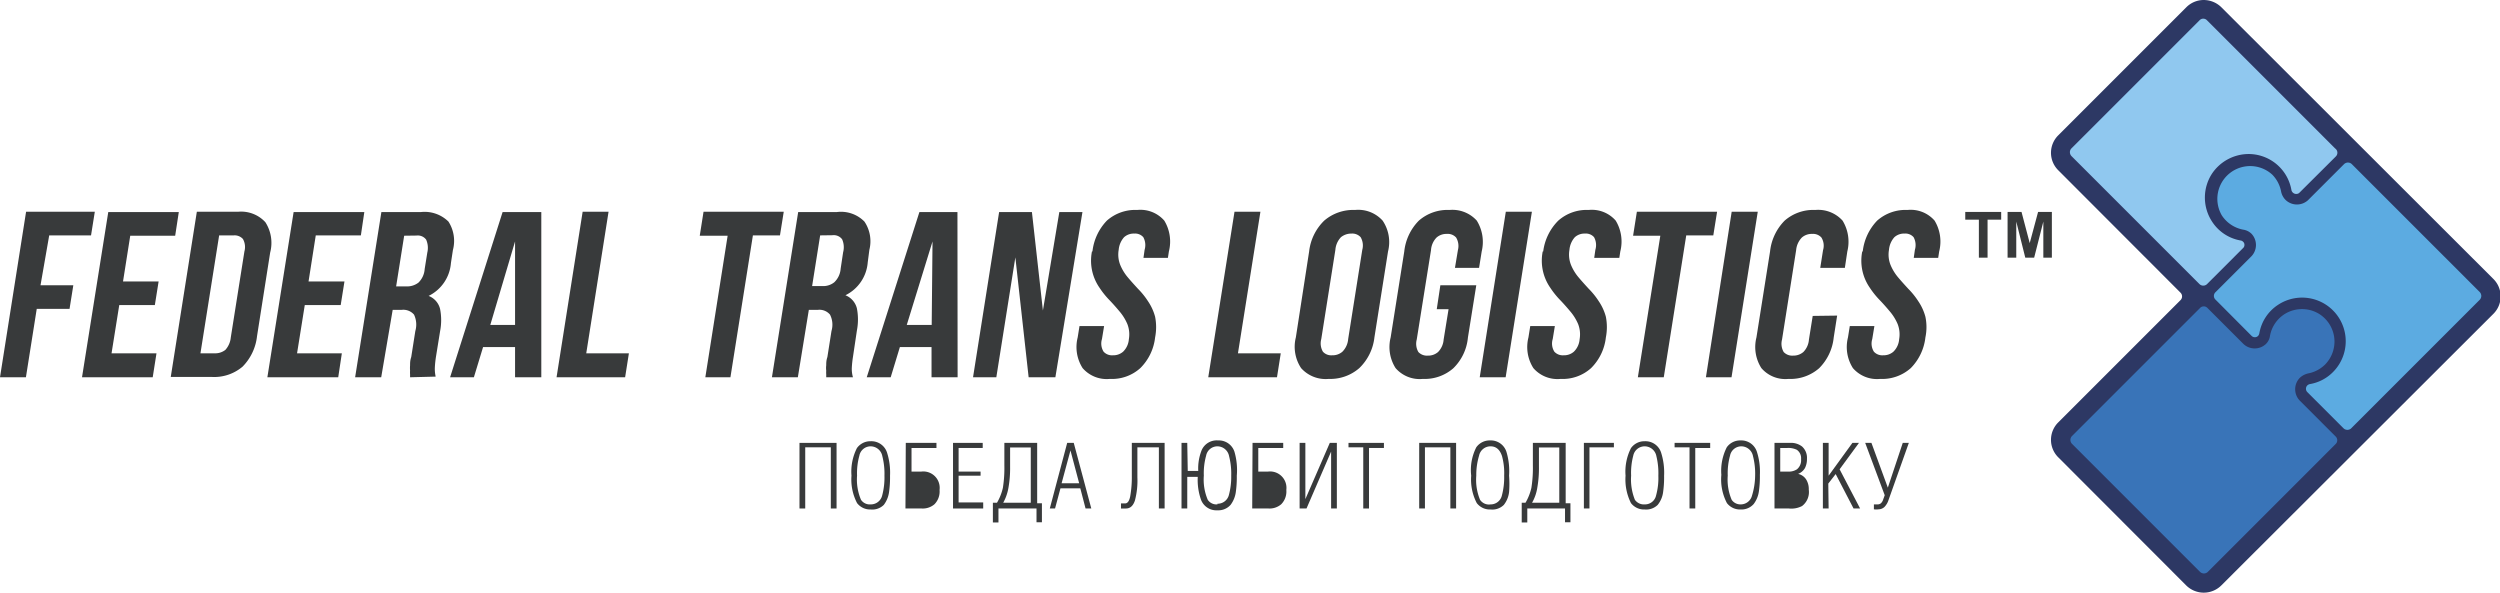 <svg xmlns="http://www.w3.org/2000/svg" viewBox="0 0 152.41 36.13"><defs><style>.ac248f96-ffcf-470b-9b7d-4f2269285981{fill:#383a3b;}.e852ef96-90a4-41a7-9cd2-fbdbb29daa42{fill:#90c8ef;}.e27405d8-48a2-44a5-85ea-434b299e472d{fill:#5cabe1;}.a3d272ab-df87-4458-97a1-37e2385e8bf7{fill:#3974b8;}.bef36608-0417-4415-98d0-689d70c485cd{fill:#2d3864;}</style></defs><title>91</title><g id="b0da1ebd-1e3e-476e-822a-38e234e205a5" data-name="Слой 2"><g id="b9f8805e-2601-4577-b834-a12ad9893b6a" data-name="Слой 1"><path class="ac248f96-ffcf-470b-9b7d-4f2269285981" d="M120.64,15.71V13.39h-.83v-.47H122v.47h-.83v2.32Z"/><path class="ac248f96-ffcf-470b-9b7d-4f2269285981" d="M122.39,15.71V12.92h.85l.5,1.9.51-1.9h.84v2.79h-.52v-2.2l-.56,2.2h-.54l-.55-2.2v2.2Z"/><path class="ac248f96-ffcf-470b-9b7d-4f2269285981" d="M49.09,31h-.35V27H51v4h-.35V27.27H49.09Z"/><path class="ac248f96-ffcf-470b-9b7d-4f2269285981" d="M53.08,31.06a1,1,0,0,1-.83-.39A3.1,3.1,0,0,1,51.91,29a3.17,3.17,0,0,1,.33-1.68,1,1,0,0,1,.84-.42,1,1,0,0,1,1,.7,4,4,0,0,1,.18,1.4,6.49,6.49,0,0,1-.06,1,1.66,1.66,0,0,1-.32.78A1,1,0,0,1,53.08,31.06Zm0-.31a.71.71,0,0,0,.7-.54A4.27,4.27,0,0,0,53.92,29a4.29,4.29,0,0,0-.13-1.19.73.73,0,0,0-.71-.6.7.7,0,0,0-.69.57A4,4,0,0,0,52.25,29a3.14,3.14,0,0,0,.24,1.47A.64.64,0,0,0,53.08,30.75Z"/><path class="ac248f96-ffcf-470b-9b7d-4f2269285981" d="M55.22,27h1.87v.31H55.57v1.44h.59a1,1,0,0,1,1.12,1.12,1.11,1.11,0,0,1-.31.87,1.09,1.09,0,0,1-.77.26h-1Z"/><path class="ac248f96-ffcf-470b-9b7d-4f2269285981" d="M59.94,31H58.1V27h1.81v.31H58.44v1.44h1.34V29H58.44v1.63h1.5Z"/><path class="ac248f96-ffcf-470b-9b7d-4f2269285981" d="M60.78,30.65a3.2,3.2,0,0,0,.36-.91,7.79,7.79,0,0,0,.09-1.37V27h2v3.68h.29v1.16h-.33V31H60.87v.85h-.34V30.65Zm.38,0h1.68V27.28H61.58v1.18a6.81,6.81,0,0,1-.1,1.27A2.91,2.91,0,0,1,61.16,30.65Z"/><path class="ac248f96-ffcf-470b-9b7d-4f2269285981" d="M65.06,27h.4l1.07,4h-.35l-.32-1.23H64.65L64.32,31H64Zm-.34,2.46h1.07l-.53-2Z"/><path class="ac248f96-ffcf-470b-9b7d-4f2269285981" d="M69,27h2v4h-.35V27.27H69.34V29.1a4.74,4.74,0,0,1-.15,1.41c-.11.33-.29.49-.55.49h-.16l-.14,0v-.31l.16,0h.09c.15,0,.25-.14.31-.42A6.74,6.74,0,0,0,69,29Z"/><path class="ac248f96-ffcf-470b-9b7d-4f2269285981" d="M72.41,28.71h.64a3,3,0,0,1,.21-1.27,1,1,0,0,1,1-.59,1,1,0,0,1,1,.7A4,4,0,0,1,75.4,29a6.49,6.49,0,0,1-.06,1,1.66,1.66,0,0,1-.32.78,1,1,0,0,1-.8.33,1,1,0,0,1-1-.64,3.64,3.64,0,0,1-.2-1.4h-.64V31h-.35V27h.35Zm1.81,2a.71.71,0,0,0,.7-.54A4.27,4.27,0,0,0,75.06,29a4.29,4.29,0,0,0-.13-1.19.73.73,0,0,0-.71-.6.7.7,0,0,0-.69.57A4,4,0,0,0,73.39,29a3.14,3.14,0,0,0,.24,1.47A.64.64,0,0,0,74.22,30.75Z"/><path class="ac248f96-ffcf-470b-9b7d-4f2269285981" d="M76.36,27h1.87v.31H76.71v1.44h.59a1,1,0,0,1,1.12,1.12,1.11,1.11,0,0,1-.31.87,1.09,1.09,0,0,1-.77.26h-1Z"/><path class="ac248f96-ffcf-470b-9b7d-4f2269285981" d="M81.5,27v4h-.35V27.53L79.65,31h-.42V27h.35v3.43L81.07,27Z"/><path class="ac248f96-ffcf-470b-9b7d-4f2269285981" d="M83.11,27.27h-.9V27h2.16v.31h-.91V31h-.35Z"/><path class="ac248f96-ffcf-470b-9b7d-4f2269285981" d="M86.87,31h-.35V27h2.25v4h-.35V27.27H86.87Z"/><path class="ac248f96-ffcf-470b-9b7d-4f2269285981" d="M90.87,31.06a1,1,0,0,1-.84-.39A3.1,3.1,0,0,1,89.69,29,3.06,3.06,0,0,1,90,27.27a1,1,0,0,1,.84-.42,1,1,0,0,1,1,.7A4.09,4.09,0,0,1,92,29,6.49,6.49,0,0,1,92,30a1.56,1.56,0,0,1-.32.78A1,1,0,0,1,90.87,31.06Zm0-.31a.7.7,0,0,0,.69-.54A4.27,4.27,0,0,0,91.7,29a3.94,3.94,0,0,0-.13-1.19c-.13-.4-.36-.6-.7-.6a.71.71,0,0,0-.7.57A4.08,4.08,0,0,0,90,29a3.17,3.17,0,0,0,.23,1.47A.65.65,0,0,0,90.87,30.75Z"/><path class="ac248f96-ffcf-470b-9b7d-4f2269285981" d="M93,30.65a3.2,3.2,0,0,0,.36-.91,7.79,7.79,0,0,0,.09-1.37V27h2v3.68h.29v1.16h-.33V31H93.11v.85h-.34V30.65Zm.38,0h1.68V27.28H93.82v1.18a6.81,6.81,0,0,1-.1,1.27A2.68,2.68,0,0,1,93.4,30.65Z"/><path class="ac248f96-ffcf-470b-9b7d-4f2269285981" d="M98.39,27.27H96.9V31h-.34V27h1.83Z"/><path class="ac248f96-ffcf-470b-9b7d-4f2269285981" d="M100.27,31.06a1,1,0,0,1-.84-.39A3.21,3.21,0,0,1,99.1,29a3.17,3.17,0,0,1,.33-1.68,1,1,0,0,1,.84-.42,1,1,0,0,1,1,.7,4,4,0,0,1,.18,1.4,6.49,6.49,0,0,1-.06,1,1.56,1.56,0,0,1-.33.78A1,1,0,0,1,100.27,31.06Zm0-.31a.69.69,0,0,0,.69-.54A4,4,0,0,0,101.1,29a4.37,4.37,0,0,0-.12-1.19.73.73,0,0,0-.71-.6.71.71,0,0,0-.7.57A4.08,4.08,0,0,0,99.44,29a3.31,3.31,0,0,0,.23,1.47A.67.67,0,0,0,100.27,30.75Z"/><path class="ac248f96-ffcf-470b-9b7d-4f2269285981" d="M103,27.27h-.91V27h2.17v.31h-.91V31H103Z"/><path class="ac248f96-ffcf-470b-9b7d-4f2269285981" d="M106.11,31.06a1,1,0,0,1-.83-.39,3.1,3.1,0,0,1-.34-1.72,3.17,3.17,0,0,1,.33-1.68,1,1,0,0,1,.84-.42,1,1,0,0,1,1,.7,4,4,0,0,1,.18,1.4,6.49,6.49,0,0,1-.06,1,1.66,1.66,0,0,1-.32.78A1,1,0,0,1,106.11,31.06Zm0-.31a.71.71,0,0,0,.7-.54A4.27,4.27,0,0,0,107,29a4.29,4.29,0,0,0-.13-1.19.73.73,0,0,0-.71-.6.7.7,0,0,0-.69.57,4,4,0,0,0-.14,1.22,3.14,3.14,0,0,0,.24,1.47A.64.64,0,0,0,106.11,30.75Z"/><path class="ac248f96-ffcf-470b-9b7d-4f2269285981" d="M109.06,31h-.88V27h.95a1.1,1.1,0,0,1,.73.22.93.93,0,0,1,.3.75,1.22,1.22,0,0,1-.12.56.83.83,0,0,1-.42.36.78.78,0,0,1,.49.34,1.1,1.1,0,0,1,.16.62,1.07,1.07,0,0,1-.41,1A1.41,1.41,0,0,1,109.06,31Zm-.53-3.69v1.44H109a.91.91,0,0,0,.55-.14.71.71,0,0,0,.25-.62.62.62,0,0,0-.26-.57,1.2,1.2,0,0,0-.57-.11Z"/><path class="ac248f96-ffcf-470b-9b7d-4f2269285981" d="M111.48,31h-.35V27h.35v2l1.45-2h.4l-1.18,1.61L113.4,31H113l-1.09-2.1-.45.58Z"/><path class="ac248f96-ffcf-470b-9b7d-4f2269285981" d="M116.37,27l-1.24,3.49a1.07,1.07,0,0,1-.25.42.54.54,0,0,1-.35.14,1.06,1.06,0,0,1-.29,0v-.3l.11,0h.11a.31.31,0,0,0,.21-.07.54.54,0,0,0,.14-.24l.09-.25L113.71,27h.38l1,2.73L116,27Z"/><path class="ac248f96-ffcf-470b-9b7d-4f2269285981" d="M2.47,17.39h2l-.23,1.44h-2L1.58,23H0L1.59,12.91H5.78l-.23,1.44H3Z"/><path class="ac248f96-ffcf-470b-9b7d-4f2269285981" d="M7.5,17.16H9.67L9.44,18.6H7.27L6.8,21.54H9.54L9.31,23H5l1.6-10.07H10.9l-.22,1.44H7.94Z"/><path class="ac248f96-ffcf-470b-9b7d-4f2269285981" d="M12,12.91h2.51a2,2,0,0,1,1.67.64,2.33,2.33,0,0,1,.29,1.85l-.8,5.09a3.13,3.13,0,0,1-.88,1.86,2.67,2.67,0,0,1-1.88.63h-2.5Zm1.36,1.44-1.14,7.19h.89a1,1,0,0,0,.63-.21,1.31,1.31,0,0,0,.33-.76l.83-5.24a1,1,0,0,0-.09-.76.68.68,0,0,0-.56-.22Z"/><path class="ac248f96-ffcf-470b-9b7d-4f2269285981" d="M18.81,17.16H21l-.23,1.44H18.58l-.47,2.94h2.73L20.62,23H16.3l1.6-10.07h4.31L22,14.35H19.25Z"/><path class="ac248f96-ffcf-470b-9b7d-4f2269285981" d="M25,23c0-.06,0-.13,0-.18a1.41,1.41,0,0,1,0-.22,2.06,2.06,0,0,1,0-.33c0-.13,0-.3.07-.5l.25-1.59a1.41,1.41,0,0,0-.08-1,.86.86,0,0,0-.75-.29h-.55L23.24,23H21.65l1.6-10.07h2.39a2.07,2.07,0,0,1,1.7.58,2.18,2.18,0,0,1,.27,1.74l-.12.79a2.44,2.44,0,0,1-1.36,2,1.14,1.14,0,0,1,.7.8,3.55,3.55,0,0,1,0,1.35l-.25,1.55a6.22,6.22,0,0,0-.07.66,2.16,2.16,0,0,0,.05.56Zm-.36-8.63-.49,3.09h.62a1.13,1.13,0,0,0,.74-.23,1.27,1.27,0,0,0,.38-.83l.16-1a1.24,1.24,0,0,0-.07-.79.63.63,0,0,0-.58-.25Z"/><path class="ac248f96-ffcf-470b-9b7d-4f2269285981" d="M33,23h-1.6V21.16H29.45L28.89,23H27.44l3.2-10.07H33Zm-3.11-3.19H31.4l0-5.09Z"/><path class="ac248f96-ffcf-470b-9b7d-4f2269285981" d="M35.52,12.91H37.1l-1.36,8.63h2.6L38.11,23H33.93Z"/><path class="ac248f96-ffcf-470b-9b7d-4f2269285981" d="M42.89,12.91h4.89l-.23,1.44H45.9L44.53,23H43l1.36-8.63H42.66Z"/><path class="ac248f96-ffcf-470b-9b7d-4f2269285981" d="M50.37,23l0-.18a1.41,1.41,0,0,1,0-.22,1.32,1.32,0,0,1,0-.33c0-.13,0-.3.07-.5l.25-1.59a1.35,1.35,0,0,0-.09-1,.84.84,0,0,0-.74-.29h-.55L48.64,23H47.06l1.6-10.07H51a2,2,0,0,1,1.7.58A2.14,2.14,0,0,1,53,15.23L52.9,16a2.44,2.44,0,0,1-1.36,2,1.16,1.16,0,0,1,.7.8,3.55,3.55,0,0,1,0,1.35L52,21.76a6.22,6.22,0,0,0-.07.66A1.8,1.8,0,0,0,52,23ZM50,14.35l-.49,3.09h.62a1.08,1.08,0,0,0,.73-.23,1.27,1.27,0,0,0,.39-.83l.15-1a1.19,1.19,0,0,0-.06-.79.63.63,0,0,0-.58-.25Z"/><path class="ac248f96-ffcf-470b-9b7d-4f2269285981" d="M58.38,23H56.79V21.16H54.86L54.3,23H52.84l3.21-10.07h2.32Zm-3.1-3.19H56.8l.05-5.09Z"/><path class="ac248f96-ffcf-470b-9b7d-4f2269285981" d="M61.9,15.69,60.74,23H59.32l1.59-10.07h2l.67,6,1-6h1.41L64.34,23H62.71Z"/><path class="ac248f96-ffcf-470b-9b7d-4f2269285981" d="M66.6,15.33a3.22,3.22,0,0,1,.88-1.88,2.61,2.61,0,0,1,1.85-.65,1.93,1.93,0,0,1,1.65.65,2.46,2.46,0,0,1,.28,1.88l-.06.39H69.71l.07-.49a1,1,0,0,0-.08-.77.66.66,0,0,0-.55-.22.87.87,0,0,0-.62.22,1.32,1.32,0,0,0-.33.77,1.7,1.7,0,0,0,.09.91,2.88,2.88,0,0,0,.45.75c.2.24.41.47.63.71a4.65,4.65,0,0,1,.62.77,3.11,3.11,0,0,1,.43.94,3.27,3.27,0,0,1,0,1.26,3.12,3.12,0,0,1-.9,1.87,2.58,2.58,0,0,1-1.86.66A1.94,1.94,0,0,1,66,22.44a2.39,2.39,0,0,1-.3-1.87l.11-.69h1.5l-.13.79a.93.93,0,0,0,.1.77.69.69,0,0,0,.56.22.91.91,0,0,0,.63-.22,1.18,1.18,0,0,0,.35-.76,1.73,1.73,0,0,0-.09-.92,3,3,0,0,0-.45-.74c-.2-.24-.41-.48-.63-.71a5.1,5.1,0,0,1-.62-.77,2.89,2.89,0,0,1-.46-2.21Z"/><path class="ac248f96-ffcf-470b-9b7d-4f2269285981" d="M75.26,12.91h1.58l-1.37,8.63h2.61L77.85,23H73.66Z"/><path class="ac248f96-ffcf-470b-9b7d-4f2269285981" d="M79.81,15.33a3.11,3.11,0,0,1,.92-1.88,2.72,2.72,0,0,1,1.88-.65,2,2,0,0,1,1.68.65,2.33,2.33,0,0,1,.33,1.88l-.83,5.24a3.08,3.08,0,0,1-.92,1.87A2.69,2.69,0,0,1,81,23.1a2,2,0,0,1-1.68-.66A2.35,2.35,0,0,1,79,20.57Zm.74,5.34a1,1,0,0,0,.1.77.68.68,0,0,0,.56.22.91.91,0,0,0,.63-.22,1.23,1.23,0,0,0,.35-.77l.86-5.44a1,1,0,0,0-.1-.77.69.69,0,0,0-.56-.22,1,1,0,0,0-.64.22,1.26,1.26,0,0,0-.34.77Z"/><path class="ac248f96-ffcf-470b-9b7d-4f2269285981" d="M87.81,17.39H90l-.51,3.19a3,3,0,0,1-.89,1.87,2.65,2.65,0,0,1-1.86.65,1.94,1.94,0,0,1-1.66-.66,2.39,2.39,0,0,1-.3-1.87l.83-5.24a3.14,3.14,0,0,1,.89-1.88,2.66,2.66,0,0,1,1.87-.65,2,2,0,0,1,1.66.65,2.46,2.46,0,0,1,.3,1.88l-.16,1H88.7l.18-1.08a1,1,0,0,0-.11-.77.68.68,0,0,0-.56-.22.91.91,0,0,0-.63.22,1.21,1.21,0,0,0-.34.77l-.87,5.45a1,1,0,0,0,.1.76.71.71,0,0,0,.57.22.91.91,0,0,0,.63-.22,1.2,1.2,0,0,0,.34-.76l.3-1.85h-.72Z"/><path class="ac248f96-ffcf-470b-9b7d-4f2269285981" d="M91.8,12.91h1.59L91.79,23H90.21Z"/><path class="ac248f96-ffcf-470b-9b7d-4f2269285981" d="M94.08,15.33A3.22,3.22,0,0,1,95,13.45a2.61,2.61,0,0,1,1.85-.65,1.93,1.93,0,0,1,1.65.65,2.46,2.46,0,0,1,.28,1.88l-.06.39H97.19l.07-.49a1,1,0,0,0-.08-.77.66.66,0,0,0-.55-.22.87.87,0,0,0-.62.22,1.32,1.32,0,0,0-.33.77,1.7,1.7,0,0,0,.09.91,2.88,2.88,0,0,0,.45.75c.2.24.41.47.63.71a4.65,4.65,0,0,1,.62.77,3.11,3.11,0,0,1,.43.94,3.27,3.27,0,0,1,0,1.26,3.12,3.12,0,0,1-.9,1.87,2.58,2.58,0,0,1-1.86.66,1.94,1.94,0,0,1-1.66-.66,2.39,2.39,0,0,1-.3-1.87l.11-.69h1.5l-.13.79a.93.93,0,0,0,.1.77.69.69,0,0,0,.56.22.91.91,0,0,0,.63-.22,1.18,1.18,0,0,0,.35-.76,1.73,1.73,0,0,0-.09-.92,3,3,0,0,0-.45-.74c-.2-.24-.41-.48-.63-.71a5.1,5.1,0,0,1-.62-.77,2.89,2.89,0,0,1-.46-2.21Z"/><path class="ac248f96-ffcf-470b-9b7d-4f2269285981" d="M99.79,12.91h4.89l-.23,1.44H102.8L101.43,23H99.85l1.37-8.63H99.56Z"/><path class="ac248f96-ffcf-470b-9b7d-4f2269285981" d="M105.57,12.91h1.59L105.56,23H104Z"/><path class="ac248f96-ffcf-470b-9b7d-4f2269285981" d="M112,19.24l-.21,1.34a3.09,3.09,0,0,1-.89,1.87,2.66,2.66,0,0,1-1.87.65,1.92,1.92,0,0,1-1.65-.66,2.39,2.39,0,0,1-.3-1.87l.83-5.24a3.14,3.14,0,0,1,.89-1.88,2.66,2.66,0,0,1,1.87-.65,2,2,0,0,1,1.66.65,2.46,2.46,0,0,1,.29,1.88l-.15,1h-1.5l.17-1.08a.94.94,0,0,0-.1-.77.68.68,0,0,0-.56-.22.91.91,0,0,0-.63.22,1.26,1.26,0,0,0-.35.77l-.86,5.45a1,1,0,0,0,.1.76.71.71,0,0,0,.57.22.93.93,0,0,0,.63-.22,1.2,1.2,0,0,0,.34-.76l.23-1.44Z"/><path class="ac248f96-ffcf-470b-9b7d-4f2269285981" d="M113.56,15.33a3.22,3.22,0,0,1,.88-1.88,2.61,2.61,0,0,1,1.85-.65,1.93,1.93,0,0,1,1.65.65,2.46,2.46,0,0,1,.28,1.88l-.06.39h-1.49l.07-.49a1,1,0,0,0-.08-.77.66.66,0,0,0-.55-.22.87.87,0,0,0-.62.22,1.32,1.32,0,0,0-.33.77,1.7,1.7,0,0,0,.09.91,2.88,2.88,0,0,0,.45.75c.2.24.41.47.63.71a4.65,4.65,0,0,1,.62.77,3.11,3.11,0,0,1,.43.94,3.08,3.08,0,0,1,0,1.26,3.17,3.17,0,0,1-.89,1.87,2.62,2.62,0,0,1-1.87.66,1.94,1.94,0,0,1-1.66-.66,2.39,2.39,0,0,1-.3-1.87l.11-.69h1.5l-.13.79a.93.93,0,0,0,.1.77.69.69,0,0,0,.56.22.91.91,0,0,0,.63-.22,1.18,1.18,0,0,0,.35-.76,1.73,1.73,0,0,0-.09-.92,3,3,0,0,0-.45-.74c-.2-.24-.41-.48-.63-.71a5.1,5.1,0,0,1-.62-.77,2.89,2.89,0,0,1-.46-2.21Z"/><path class="e852ef96-90a4-41a7-9cd2-fbdbb29daa42" d="M137,15.37a.61.61,0,0,0,0-.84l0,0a.61.61,0,0,0-.34-.17,2.31,2.31,0,0,1-1.52-1,2.32,2.32,0,0,1,3.59-2.91,2.22,2.22,0,0,1,.63,1.21.66.66,0,0,0,.18.35l0,0a.61.61,0,0,0,.85,0l2.23-2.23a.65.65,0,0,0,0-.93L134.82,1a.66.66,0,0,0-.94,0l-7.81,7.81a.65.65,0,0,0,0,.93l7.81,7.81a.66.66,0,0,0,.94,0Z"/><path class="e27405d8-48a2-44a5-85ea-434b299e472d" d="M151.38,17.6l-7.81-7.81a.66.66,0,0,0-.94,0l-2.2,2.2a.63.63,0,0,1-.88,0l0,0a.66.66,0,0,1-.18-.35,2.22,2.22,0,0,0-.63-1.21,2.32,2.32,0,1,0-2.07,3.92.61.61,0,0,1,.34.17l0,0a.62.62,0,0,1,0,.87l-2.2,2.2a.66.66,0,0,0,0,.94L137,20.75a.61.61,0,0,0,.86,0l0,0a.61.61,0,0,0,.17-.34A2.32,2.32,0,1,1,142,22.45a2.24,2.24,0,0,1-1.21.62.78.78,0,0,0-.35.18l0,0a.63.63,0,0,0,0,.88l2.2,2.2a.66.66,0,0,0,.94,0l7.81-7.81A.68.68,0,0,0,151.38,17.6Z"/><path class="a3d272ab-df87-4458-97a1-37e2385e8bf7" d="M139.1,18.85a2.31,2.31,0,0,0-1,1.52.61.61,0,0,1-.17.34l0,0a.62.62,0,0,1-.87,0l-2.2-2.2a.66.66,0,0,0-.94,0l-7.81,7.81a.66.66,0,0,0,0,.94l7.81,7.81a.66.66,0,0,0,.94,0l7.81-7.81a.66.66,0,0,0,0-.94l-2.2-2.2a.63.63,0,0,1,0-.88l0,0a.78.78,0,0,1,.35-.18,2.24,2.24,0,0,0,1.21-.62,2.33,2.33,0,0,0-2.91-3.6Z"/><path class="bef36608-0417-4415-98d0-689d70c485cd" d="M152,17,135.42.44A1.54,1.54,0,0,0,134.35,0a1.5,1.5,0,0,0-1.06.44l-7.81,7.81a1.5,1.5,0,0,0,0,2.13l7.45,7.46a.32.32,0,0,1,0,.46l-7.45,7.45a1.5,1.5,0,0,0,0,2.13l7.8,7.81a1.52,1.52,0,0,0,2.14,0L152,19.14A1.5,1.5,0,0,0,152,17ZM134.12,34.86l-7.81-7.81a.34.34,0,0,1,0-.46l7.81-7.81a.31.31,0,0,1,.46,0l2.2,2.2a1,1,0,0,0,1.35,0l0,0a.86.86,0,0,0,.26-.52,2,2,0,0,1,.87-1.3,2,2,0,0,1,2.16,0,2,2,0,0,1,.89,1.47,2,2,0,0,1-.57,1.6,2,2,0,0,1-1,.53,1.09,1.09,0,0,0-.55.29,1,1,0,0,0,0,1.36l2.2,2.2a.32.32,0,0,1,0,.46l-7.81,7.81A.34.34,0,0,1,134.12,34.86Zm8.27-25.31-2.23,2.22a.3.3,0,0,1-.47-.21,2.65,2.65,0,0,0-2.61-2.17,2.7,2.7,0,0,0-2.23,1.2,2.67,2.67,0,0,0,0,2.91,2.6,2.6,0,0,0,1.74,1.16.27.27,0,0,1,.16.08l0,0a.24.24,0,0,1,.08.19.25.25,0,0,1-.06.17l-2.22,2.22a.33.33,0,0,1-.46,0l-7.81-7.81a.35.35,0,0,1-.09-.23.32.32,0,0,1,.09-.23l7.81-7.81a.31.31,0,0,1,.46,0l7.81,7.81A.32.32,0,0,1,142.39,9.55Zm.48,16.56-2.2-2.2a.29.29,0,0,1,0-.42.33.33,0,0,1,.18-.08,2.58,2.58,0,0,0,1.38-.73,2.66,2.66,0,0,0-3.33-4.11,2.6,2.6,0,0,0-1.16,1.74.33.33,0,0,1-.08.17l0,0a.28.28,0,0,1-.39,0l-2.2-2.21a.31.31,0,0,1,0-.46l2.2-2.2a1,1,0,0,0,0-1.35l0,0a.92.92,0,0,0-.52-.26,2,2,0,0,1-1.3-.87,2,2,0,0,1,3.08-2.48,2,2,0,0,1,.53,1,1,1,0,0,0,.29.55,1,1,0,0,0,1.36,0l2.2-2.2a.34.34,0,0,1,.46,0l7.81,7.81a.34.34,0,0,1,0,.46l-7.81,7.81A.34.34,0,0,1,142.87,26.11Z"/></g></g></svg>